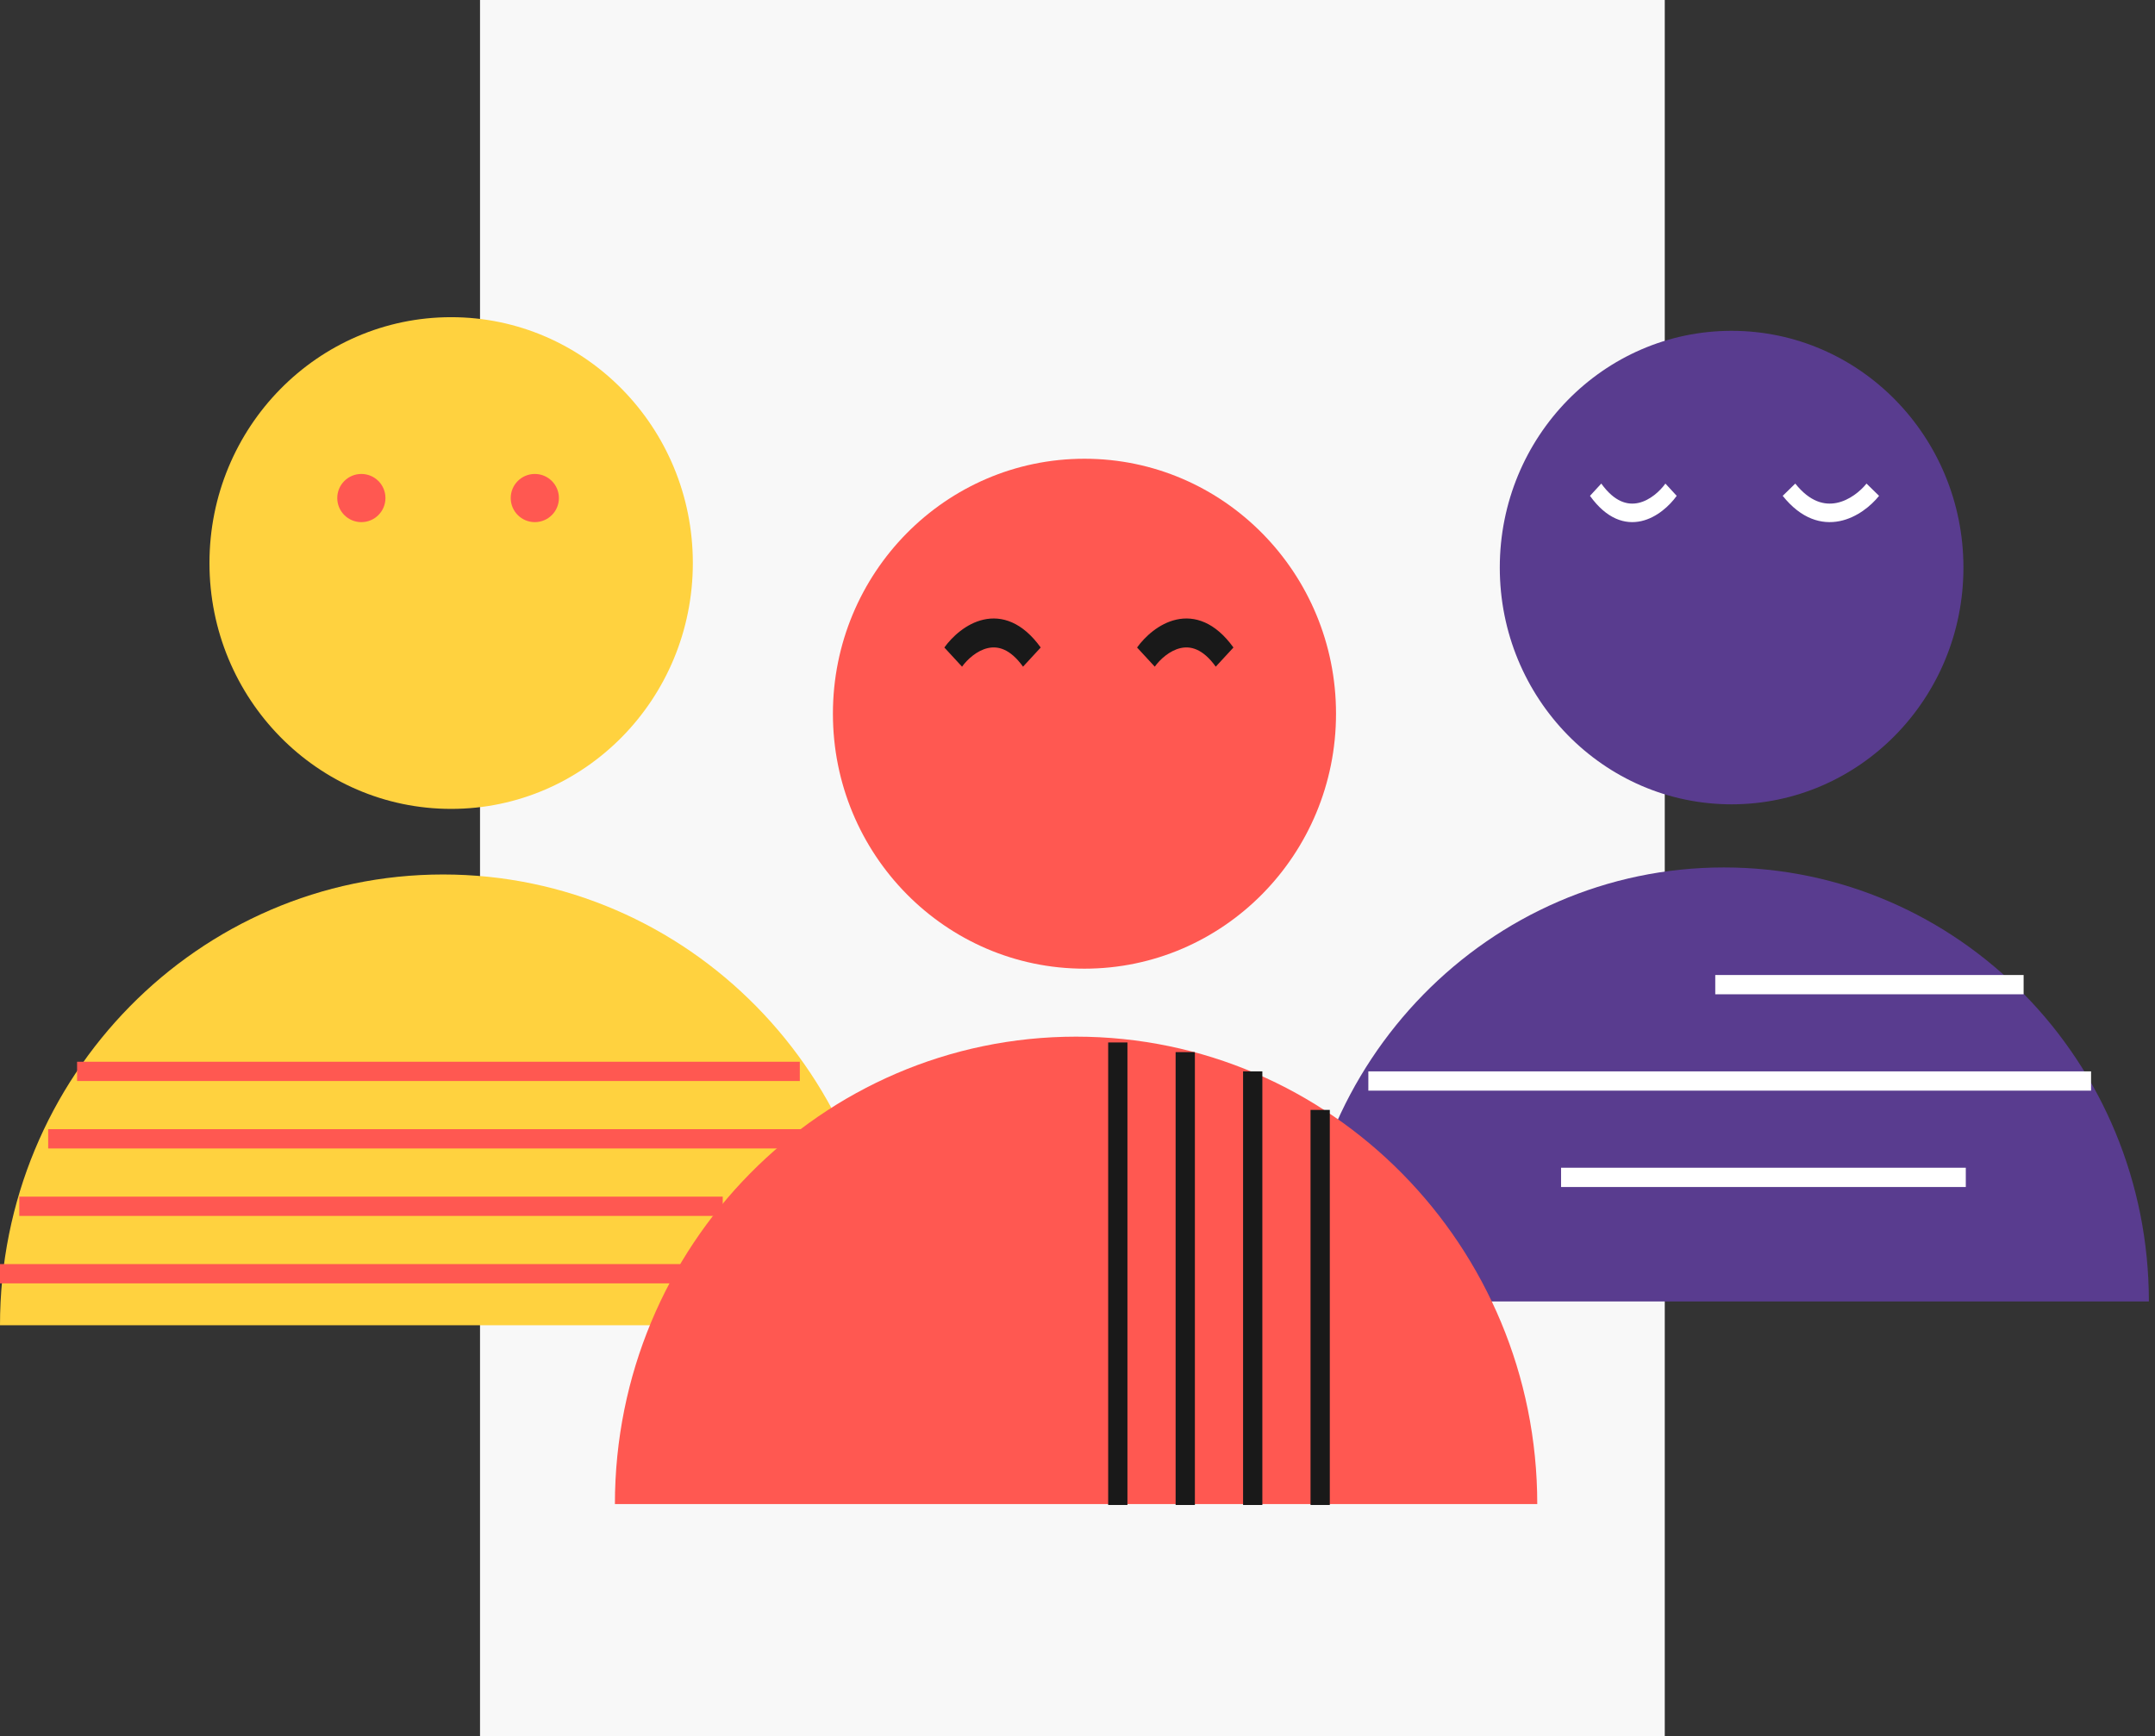 <svg width="211" height="170" viewBox="0 0 211 170" fill="none" xmlns="http://www.w3.org/2000/svg">
<rect x="0" y="0" width="211" height="170" fill="#333333" stroke="none"/>
<rect x="47" y="170" width="170" height="116" transform="rotate(-90 47 170)" fill="#F8F8F8"/>
<ellipse cx="44.173" cy="55.13" rx="23.664" ry="24.073" fill="#FFD23F"/>
<path d="M86.768 129.76C86.768 129.76 67.344 129.76 43.384 129.76C19.424 129.76 0 129.76 0 129.76C0 105.385 19.424 85.625 43.384 85.625C67.344 85.625 86.768 105.385 86.768 129.76Z" fill="#FFD23F"/>
<ellipse cx="169.545" cy="55.574" rx="22.698" ry="23.181" fill="#593C8F"/>
<path d="M210.401 127.435C210.401 127.435 191.77 127.435 168.788 127.435C145.806 127.435 127.175 127.435 127.175 127.435C127.175 103.963 145.806 84.936 168.788 84.936C191.77 84.936 210.401 103.963 210.401 127.435Z" fill="#593C8F"/>
<ellipse cx="106.182" cy="69.883" rx="24.63" ry="24.965" fill="#FF5851"/>
<path d="M150.516 147.274C150.516 147.274 130.3 147.274 105.362 147.274C80.424 147.274 60.207 147.274 60.207 147.274C60.207 121.996 80.424 101.505 105.362 101.505C130.3 101.505 150.516 121.996 150.516 147.274Z" fill="#FF5851"/>
<circle cx="35.381" cy="48.766" r="2.359" fill="#FF5851"/>
<circle cx="52.365" cy="48.766" r="2.359" fill="#FF5851"/>
<path fill-rule="evenodd" clip-rule="evenodd" d="M96.716 63.46C95.66 63.699 94.72 64.549 94.195 65.277L92.463 63.401C93.223 62.346 94.593 61.058 96.297 60.672C98.101 60.265 100.106 60.913 101.898 63.401L100.167 65.277C98.877 63.487 97.673 63.244 96.716 63.46Z" fill="#191919"/>
<path fill-rule="evenodd" clip-rule="evenodd" d="M115.586 63.46C114.53 63.699 113.59 64.549 113.065 65.277L111.333 63.401C112.093 62.346 113.464 61.058 115.168 60.672C116.971 60.265 118.977 60.913 120.769 63.401L119.037 65.277C117.747 63.487 116.543 63.244 115.586 63.46Z" fill="#191919"/>
<path fill-rule="evenodd" clip-rule="evenodd" d="M179.835 49.24C181.075 48.987 182.153 48.101 182.753 47.35L183.983 48.551C183.216 49.51 181.832 50.677 180.132 51.023C178.361 51.384 176.367 50.827 174.548 48.551L175.778 47.35C177.24 49.179 178.665 49.478 179.835 49.24Z" fill="white"/>
<path fill-rule="evenodd" clip-rule="evenodd" d="M160.436 49.24C161.552 48.987 162.522 48.101 163.063 47.35L164.169 48.551C163.479 49.51 162.234 50.677 160.704 51.023C159.11 51.384 157.315 50.827 155.678 48.551L156.785 47.35C158.101 49.179 159.384 49.478 160.436 49.24Z" fill="white"/>
<path fill-rule="evenodd" clip-rule="evenodd" d="M68.876 125.661H0V123.774H68.876V125.661Z" fill="#FF5851"/>
<path fill-rule="evenodd" clip-rule="evenodd" d="M70.763 119.057H1.887V117.17H70.763V119.057Z" fill="#FF5851"/>
<path fill-rule="evenodd" clip-rule="evenodd" d="M80.198 112.452H4.717V110.565H80.198V112.452Z" fill="#FF5851"/>
<path fill-rule="evenodd" clip-rule="evenodd" d="M78.311 105.848H7.548V103.961H78.311V105.848Z" fill="#FF5851"/>
<path fill-rule="evenodd" clip-rule="evenodd" d="M108.503 147.361L108.503 102.073L110.39 102.073L110.39 147.361L108.503 147.361Z" fill="#191919"/>
<path fill-rule="evenodd" clip-rule="evenodd" d="M115.107 147.362V103.018H116.994V147.362H115.107Z" fill="#191919"/>
<path fill-rule="evenodd" clip-rule="evenodd" d="M121.712 147.362L121.712 104.904L123.599 104.904L123.599 147.362L121.712 147.362Z" fill="#191919"/>
<path fill-rule="evenodd" clip-rule="evenodd" d="M128.317 147.361L128.317 108.678L130.204 108.678L130.204 147.361L128.317 147.361Z" fill="#191919"/>
<path fill-rule="evenodd" clip-rule="evenodd" d="M167.944 95.469H198.136V97.356H167.944V95.469Z" fill="white"/>
<path fill-rule="evenodd" clip-rule="evenodd" d="M133.978 104.904L204.74 104.904V106.791L133.978 106.791V104.904Z" fill="white"/>
<path fill-rule="evenodd" clip-rule="evenodd" d="M152.847 114.34H192.475V116.227H152.847V114.34Z" fill="white"/>
</svg>
